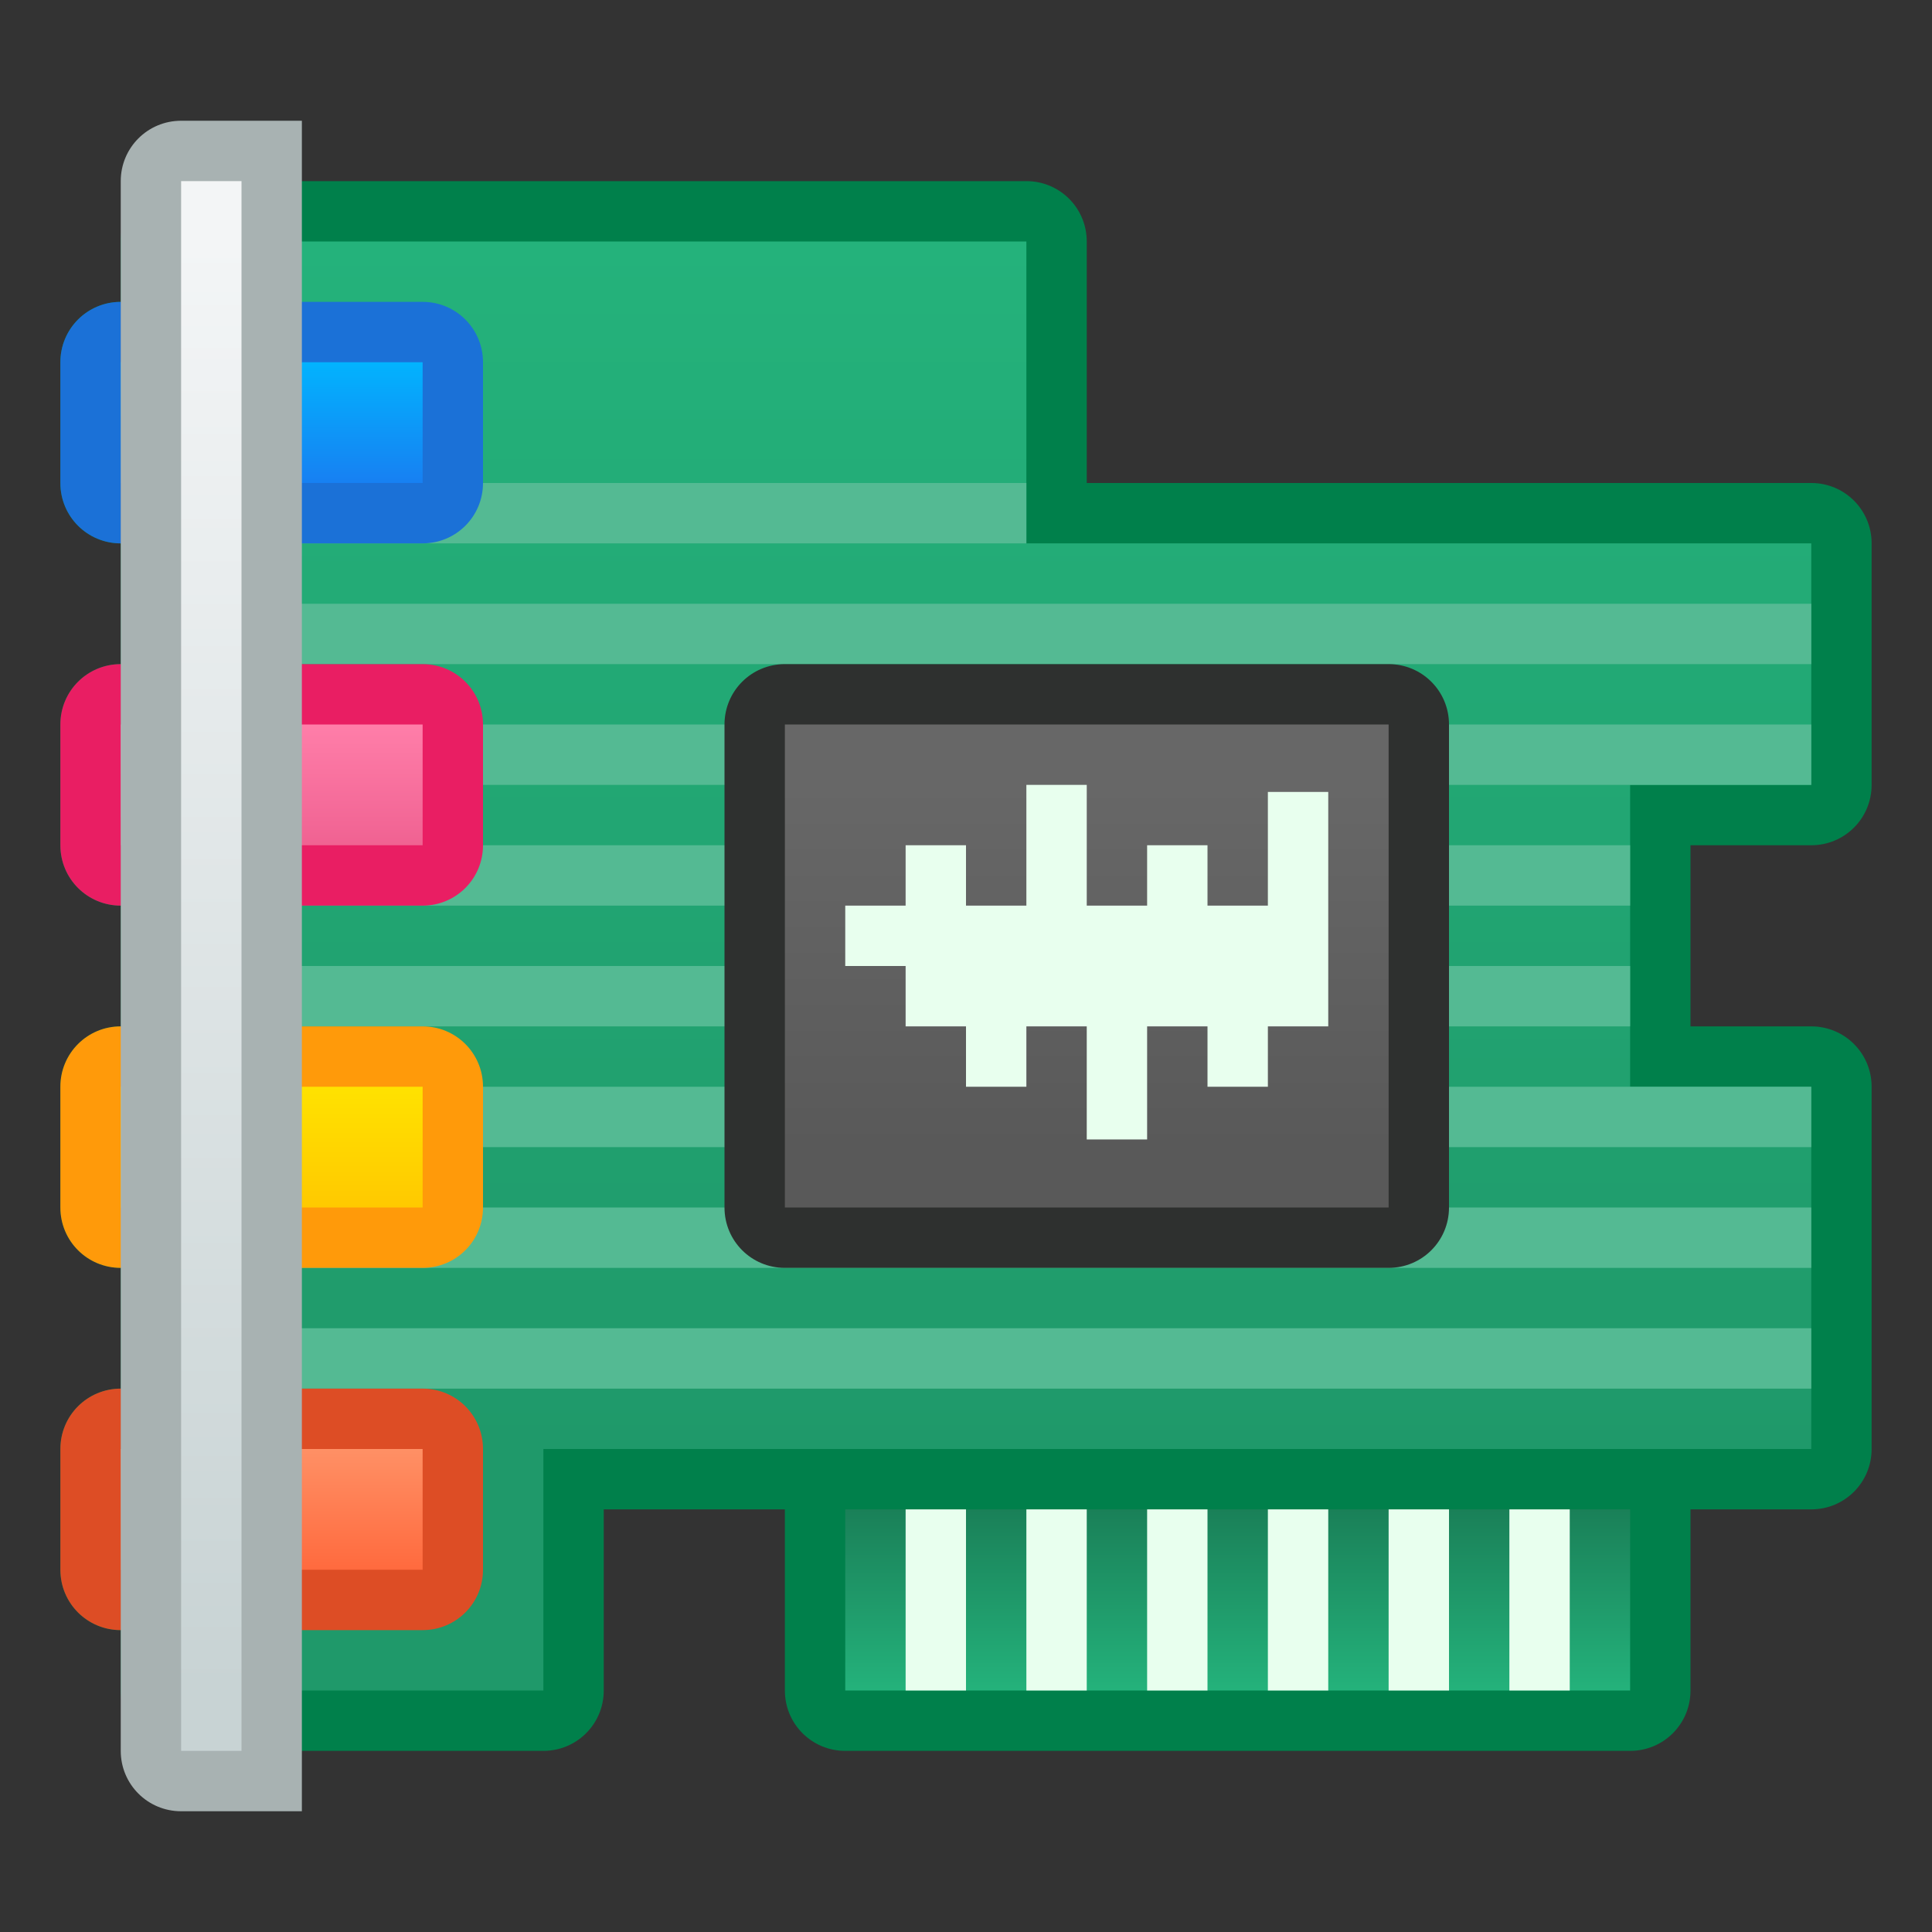 <?xml version="1.0" encoding="UTF-8" standalone="no"?>
<!-- Created with Inkscape (http://www.inkscape.org/) -->

<svg
   xmlns:dc="http://purl.org/dc/elements/1.1/"
   xmlns:cc="http://creativecommons.org/ns#"
   xmlns:rdf="http://www.w3.org/1999/02/22-rdf-syntax-ns#"
   xmlns:svg="http://www.w3.org/2000/svg"
   xmlns="http://www.w3.org/2000/svg"
   xmlns:xlink="http://www.w3.org/1999/xlink"
   xmlns:sodipodi="http://sodipodi.sourceforge.net/DTD/sodipodi-0.dtd"
   xmlns:inkscape="http://www.inkscape.org/namespaces/inkscape"
   width="32"
   height="32"
   viewBox="0 0 32 32"
   version="1.1"
   id="svg8"
   inkscape:version="0.92.2 2405546, 2018-03-11"
   sodipodi:docname="audio-card.svg">
  <rect x="0" y="0" width="32" height="32" fill="#333333" stroke="none"/>
  <title
     id="title7895">Antu icon Theme</title>
  <defs
     id="defs2">
    <linearGradient
       inkscape:collect="always"
       xlink:href="#linearGradient825"
       id="linearGradient1123"
       x1="16"
       y1="24"
       x2="16"
       y2="4"
       gradientUnits="userSpaceOnUse" />
    <linearGradient
       id="linearGradient825"
       inkscape:collect="always">
      <stop
         id="stop821"
         offset="0"
         style="stop-color:#1f996a;stop-opacity:1" />
      <stop
         id="stop823"
         offset="1"
         style="stop-color:#24b27b;stop-opacity:1" />
    </linearGradient>
    <linearGradient
       inkscape:collect="always"
       xlink:href="#linearGradient1761"
       id="linearGradient1755"
       x1="44"
       y1="342.65"
       x2="44"
       y2="339.65"
       gradientUnits="userSpaceOnUse"
       gradientTransform="translate(0,-682.3)" />
    <linearGradient
       inkscape:collect="always"
       id="linearGradient1761">
      <stop
         style="stop-color:#1a8058;stop-opacity:1"
         offset="0"
         id="stop1757" />
      <stop
         style="stop-color:#24b27b;stop-opacity:1"
         offset="1"
         id="stop1759" />
    </linearGradient>
    <linearGradient
       inkscape:collect="always"
       xlink:href="#linearGradient880"
       id="linearGradient1413"
       x1="42"
       y1="333.65"
       x2="42"
       y2="327.65"
       gradientUnits="userSpaceOnUse"
       gradientTransform="translate(0,-3.8964844e-6)" />
    <linearGradient
       id="linearGradient880"
       inkscape:collect="always">
      <stop
         id="stop876"
         offset="0"
         style="stop-color:#595959;stop-opacity:1" />
      <stop
         id="stop878"
         offset="1"
         style="stop-color:#676767;stop-opacity:1" />
    </linearGradient>
    <linearGradient
       inkscape:collect="always"
       xlink:href="#linearGradient4565"
       id="linearGradient1651"
       x1="28"
       y1="322.65"
       x2="28"
       y2="320.65"
       gradientUnits="userSpaceOnUse" />
    <linearGradient
       inkscape:collect="always"
       id="linearGradient4565">
      <stop
         style="stop-color:#1780f2;stop-opacity:1"
         offset="0"
         id="stop4561" />
      <stop
         style="stop-color:#02b3fe;stop-opacity:1"
         offset="1"
         id="stop4563" />
    </linearGradient>
    <linearGradient
       inkscape:collect="always"
       xlink:href="#linearGradient4582-2"
       id="linearGradient1661"
       x1="28"
       y1="328.65"
       x2="28"
       y2="326.65"
       gradientUnits="userSpaceOnUse" />
    <linearGradient
       id="linearGradient4582-2"
       inkscape:collect="always">
      <stop
         id="stop4578-0"
         offset="0"
         style="stop-color:#f06292;stop-opacity:1" />
      <stop
         id="stop4580-68"
         offset="1"
         style="stop-color:#ff7ea9;stop-opacity:1" />
    </linearGradient>
    <linearGradient
       inkscape:collect="always"
       xlink:href="#linearGradient4627"
       id="linearGradient1671"
       x1="28"
       y1="334.65"
       x2="28"
       y2="332.65"
       gradientUnits="userSpaceOnUse" />
    <linearGradient
       id="linearGradient4627"
       inkscape:collect="always">
      <stop
         id="stop4623"
         offset="0"
         style="stop-color:#ffc900;stop-opacity:1" />
      <stop
         id="stop4625"
         offset="1"
         style="stop-color:#ffe200;stop-opacity:1" />
    </linearGradient>
    <linearGradient
       inkscape:collect="always"
       xlink:href="#linearGradient4622"
       id="linearGradient1681"
       x1="28"
       y1="340.65"
       x2="28"
       y2="338.65"
       gradientUnits="userSpaceOnUse" />
    <linearGradient
       inkscape:collect="always"
       id="linearGradient4622">
      <stop
         style="stop-color:#ff6a3e;stop-opacity:1"
         offset="0"
         id="stop4618" />
      <stop
         style="stop-color:#ff9065;stop-opacity:1"
         offset="1"
         id="stop4620" />
    </linearGradient>
    <linearGradient
       inkscape:collect="always"
       xlink:href="#linearGradient4582-3"
       id="linearGradient1860"
       x1="28"
       y1="342.65"
       x2="28"
       y2="318.65"
       gradientUnits="userSpaceOnUse" />
    <linearGradient
       inkscape:collect="always"
       id="linearGradient4582-3">
      <stop
         style="stop-color:#c8d3d4;stop-opacity:1"
         offset="0"
         id="stop4578-5" />
      <stop
         style="stop-color:#f3f5f6;stop-opacity:1"
         offset="1"
         id="stop4580-6" />
    </linearGradient>
  </defs>
  <sodipodi:namedview
     id="base"
     pagecolor="#ffffff"
     bordercolor="#666666"
     borderopacity="1.0"
     inkscape:pageopacity="0.0"
     inkscape:pageshadow="2"
     inkscape:zoom="0.98994949"
     inkscape:cx="170.30264"
     inkscape:cy="8.8349371"
     inkscape:document-units="px"
     inkscape:current-layer="layer1"
     showgrid="true"
     units="px"
     inkscape:window-width="1360"
     inkscape:window-height="711"
     inkscape:window-x="0"
     inkscape:window-y="28"
     inkscape:window-maximized="1"
     objecttolerance="10"
     gridtolerance="10"
     guidetolerance="10"
     inkscape:snap-bbox="true"
     inkscape:bbox-paths="true"
     inkscape:bbox-nodes="true"
     inkscape:snap-bbox-edge-midpoints="true"
     inkscape:snap-bbox-midpoints="true"
     inkscape:object-paths="true"
     inkscape:snap-intersection-paths="true">
    <inkscape:grid
       type="xygrid"
       id="grid7897"
       empspacing="4" />
  </sodipodi:namedview>
  <g
     inkscape:label="Capa 1"
     inkscape:groupmode="layer"
     id="layer1"
     transform="translate(0,-282.65)">
    <g
       transform="translate(-24,-32)"
       id="g1894">
      <path
         sodipodi:nodetypes="sscssccssccsscccsscssssccsssscssssccssssccsss"
         inkscape:connector-curvature="0"
         id="rect1047"
         transform="translate(24,314.65)"
         d="M 3,3 C 2.446,3 2,3.446 2,4 V 5 C 1.446,5 1,5.446 1,6 v 2 c 0,0.554 0.446,1 1,1 v 2 c -0.554,0 -1,0.446 -1,1 v 2 c 0,0.554 0.446,1 1,1 v 2 c -0.554,0 -1,0.446 -1,1 v 2 c 0,0.554 0.446,1 1,1 v 1 1 c -0.554,0 -1,0.446 -1,1 v 2 c 0,0.554 0.446,1 1,1 v 1 c 0,0.554 0.446,1 1,1 h 6 c 0.554,0 1,-0.446 1,-1 v -3 h 3 v 3 c 0,0.554 0.446,1 1,1 h 13 c 0.554,0 1,-0.446 1,-1 v -3 h 2 c 0.554,0 1,-0.446 1,-1 v -6 c 0,-0.554 -0.446,-1 -1,-1 h -2 v -3 h 2 c 0.554,0 1,-0.446 1,-1 V 9 C 31,8.446 30.554,8 30,8 H 27 18 V 4 C 18,3.446 17.554,3 17,3 Z"
         style="opacity:1;vector-effect:none;fill:#00804b;fill-opacity:1;stroke:none;stroke-width:2;stroke-linecap:round;stroke-linejoin:round;stroke-miterlimit:4;stroke-dasharray:none;stroke-dashoffset:0;stroke-opacity:1" />
      <path
         sodipodi:nodetypes="cccccccccccccccccccccccccccccccccc"
         inkscape:connector-curvature="0"
         transform="translate(24,314.65)"
         id="rect1087"
         d="M 3,4 V 6 H 2 v 2 h 1 v 4 H 2 v 2 h 1 v 4 H 2 v 2 h 1 v 4 H 2 v 2 h 1 v 2 h 6 v -4 h 5 13 1 2 v -4 -2 h -3 v -4 -1 h 3 V 9 H 17 V 4 Z"
         style="opacity:1;vector-effect:none;fill:url(#linearGradient1123);fill-opacity:1;stroke:none;stroke-width:2;stroke-linecap:round;stroke-linejoin:round;stroke-miterlimit:4;stroke-dasharray:none;stroke-dashoffset:0;stroke-opacity:1" />
      <path
         inkscape:connector-curvature="0"
         id="rect1781"
         transform="translate(24,314.65)"
         d="M 4,8 V 9 H 17 V 8 Z m -1,2 v 1 h 27 v -1 z m 0,2 v 1 h 27 v -1 z m 0,2 v 1 h 24 v -1 z m 0,2 v 1 h 24 v -1 z m 0,2 v 1 h 27 v -1 z m 0,2 v 1 h 27 v -1 z m 0,2 v 1 h 27 v -1 z"
         style="opacity:1;vector-effect:none;fill:#54ba93;fill-opacity:1;stroke:none;stroke-width:2;stroke-linecap:round;stroke-linejoin:round;stroke-miterlimit:4;stroke-dasharray:none;stroke-dashoffset:0;stroke-opacity:1" />
      <path
         inkscape:connector-curvature="0"
         id="rect1125"
         d="m 26,337.65 h 5 c 0.554,0 1,0.446 1,1 v 2 c 0,0.554 -0.446,1 -1,1 h -5 c -0.554,0 -1,-0.446 -1,-1 v -2 c 0,-0.554 0.446,-1 1,-1 z"
         style="opacity:1;vector-effect:none;fill:#dd4d25;fill-opacity:1;stroke:none;stroke-width:2;stroke-linecap:round;stroke-linejoin:round;stroke-miterlimit:4;stroke-dasharray:none;stroke-dashoffset:0;stroke-opacity:1" />
      <path
         inkscape:connector-curvature="0"
         id="rect1125-3"
         d="m 26,331.65 h 5 c 0.554,0 1,0.446 1,1 v 2 c 0,0.554 -0.446,1 -1,1 h -5 c -0.554,0 -1,-0.446 -1,-1 v -2 c 0,-0.554 0.446,-1 1,-1 z"
         style="opacity:1;vector-effect:none;fill:#ff9a0a;fill-opacity:1;stroke:none;stroke-width:2;stroke-linecap:round;stroke-linejoin:round;stroke-miterlimit:4;stroke-dasharray:none;stroke-dashoffset:0;stroke-opacity:1" />
      <path
         inkscape:connector-curvature="0"
         id="rect1125-6"
         d="m 26,325.65 h 5 c 0.554,0 1,0.446 1,1 v 2 c 0,0.554 -0.446,1 -1,1 h -5 c -0.554,0 -1,-0.446 -1,-1 v -2 c 0,-0.554 0.446,-1 1,-1 z"
         style="opacity:1;vector-effect:none;fill:#e91e63;fill-opacity:1;stroke:none;stroke-width:2;stroke-linecap:round;stroke-linejoin:round;stroke-miterlimit:4;stroke-dasharray:none;stroke-dashoffset:0;stroke-opacity:1" />
      <path
         inkscape:connector-curvature="0"
         id="rect1125-0"
         d="m 26,319.65 h 5 c 0.554,0 1,0.446 1,1 v 2 c 0,0.554 -0.446,1 -1,1 h -5 c -0.554,0 -1,-0.446 -1,-1 v -2 c 0,-0.554 0.446,-1 1,-1 z"
         style="opacity:1;vector-effect:none;fill:#1b71d7;fill-opacity:1;stroke:none;stroke-width:2;stroke-linecap:round;stroke-linejoin:round;stroke-miterlimit:4;stroke-dasharray:none;stroke-dashoffset:0;stroke-opacity:1" />
      <path
         inkscape:connector-curvature="0"
         id="rect1157"
         d="m 37,325.65 h 10 c 0.554,0 1,0.446 1,1 v 8 c 0,0.554 -0.446,1 -1,1 H 37 c -0.554,0 -1,-0.446 -1,-1 v -8 c 0,-0.554 0.446,-1 1,-1 z"
         style="opacity:1;vector-effect:none;fill:#2e302f;fill-opacity:1;stroke:none;stroke-width:2;stroke-linecap:round;stroke-linejoin:round;stroke-miterlimit:4;stroke-dasharray:none;stroke-dashoffset:0;stroke-opacity:1" />
      <path
         inkscape:connector-curvature="0"
         id="rect1689"
         d="m 38,-342.65 h 13 v 3 H 38 Z"
         style="opacity:1;vector-effect:none;fill:url(#linearGradient1755);fill-opacity:1;stroke:none;stroke-width:2;stroke-linecap:round;stroke-linejoin:round;stroke-miterlimit:4;stroke-dasharray:none;stroke-dashoffset:0;stroke-opacity:1"
         transform="scale(1,-1)" />
      <path
         sodipodi:nodetypes="ccccccccccccccccccccccccccccsc"
         inkscape:connector-curvature="0"
         id="rect1161"
         transform="translate(24,314.65)"
         d="m 15,25 v 3 h 1 v -3 z m 2,0 v 3 h 1 v -3 z m 2,0 v 3 h 1 v -3 z m 2,0 v 3 h 1 v -3 z m 2,0 v 3 h 1 v -3 z m 2,0 v 3 h 1 v -3 z"
         style="opacity:1;vector-effect:none;fill:#e8ffee;fill-opacity:1;stroke:none;stroke-width:2;stroke-linecap:round;stroke-linejoin:round;stroke-miterlimit:4;stroke-dasharray:none;stroke-dashoffset:0;stroke-opacity:1" />
      <path
         inkscape:connector-curvature="0"
         id="rect1159"
         d="m 37,326.65 h 10 v 8 H 37 Z"
         style="opacity:1;vector-effect:none;fill:url(#linearGradient1413);fill-opacity:1;stroke:none;stroke-width:2;stroke-linecap:round;stroke-linejoin:round;stroke-miterlimit:4;stroke-dasharray:none;stroke-dashoffset:0;stroke-opacity:1" />
      <path
         inkscape:connector-curvature="0"
         id="rect1643"
         d="m 26,320.65 h 5 v 2 h -5 z"
         style="opacity:1;vector-effect:none;fill:url(#linearGradient1651);fill-opacity:1;stroke:none;stroke-width:2;stroke-linecap:round;stroke-linejoin:round;stroke-miterlimit:4;stroke-dasharray:none;stroke-dashoffset:0;stroke-opacity:1" />
      <path
         inkscape:connector-curvature="0"
         id="rect1653"
         d="m 26,326.65 h 5 v 2 h -5 z"
         style="opacity:1;vector-effect:none;fill:url(#linearGradient1661);fill-opacity:1;stroke:none;stroke-width:2;stroke-linecap:round;stroke-linejoin:round;stroke-miterlimit:4;stroke-dasharray:none;stroke-dashoffset:0;stroke-opacity:1" />
      <path
         inkscape:connector-curvature="0"
         id="rect1663"
         d="m 26,332.65 h 5 v 2 h -5 z"
         style="opacity:1;vector-effect:none;fill:url(#linearGradient1671);fill-opacity:1;stroke:none;stroke-width:2;stroke-linecap:round;stroke-linejoin:round;stroke-miterlimit:4;stroke-dasharray:none;stroke-dashoffset:0;stroke-opacity:1" />
      <path
         inkscape:connector-curvature="0"
         id="rect1673"
         d="m 26,338.65 h 5 v 2 h -5 z"
         style="opacity:1;vector-effect:none;fill:url(#linearGradient1681);fill-opacity:1;stroke:none;stroke-width:2;stroke-linecap:round;stroke-linejoin:round;stroke-miterlimit:4;stroke-dasharray:none;stroke-dashoffset:0;stroke-opacity:1" />
      <path
         inkscape:connector-curvature="0"
         id="rect1764"
         transform="translate(24,314.65)"
         d="m 17,13 v 2 h -1 v -1 h -1 v 1 h -1 v 1 h 1 v 1 h 1 v 1 h 1 v -1 h 1 v 1.873 h 1 V 17 h 1 v 1 h 1 v -1 h 1 V 13.117 H 21 V 15 h -1 v -1 h -1 v 1 h -1 v -2 z"
         style="opacity:1;vector-effect:none;fill:#e8ffee;fill-opacity:1;stroke:none;stroke-width:2;stroke-linecap:round;stroke-linejoin:round;stroke-miterlimit:4;stroke-dasharray:none;stroke-dashoffset:0;stroke-opacity:1" />
      <path
         sodipodi:nodetypes="ssssccccccs"
         inkscape:connector-curvature="0"
         id="rect1847"
         transform="translate(24,314.65)"
         d="M 3,2 C 2.446,2 2,2.446 2,3 v 26 c 0,0.554 0.446,1 1,1 H 4 5 V 29 3 2 H 4 Z"
         style="opacity:1;vector-effect:none;fill:#a8b2b2;fill-opacity:1;stroke:none;stroke-width:2;stroke-linecap:round;stroke-linejoin:round;stroke-miterlimit:4;stroke-dasharray:none;stroke-dashoffset:0;stroke-opacity:1" />
      <path
         inkscape:connector-curvature="0"
         id="rect1852"
         d="m 27,317.65 h 1 v 26 h -1 z"
         style="opacity:1;vector-effect:none;fill:url(#linearGradient1860);fill-opacity:1;stroke:none;stroke-width:2;stroke-linecap:round;stroke-linejoin:round;stroke-miterlimit:4;stroke-dasharray:none;stroke-dashoffset:0;stroke-opacity:1" />
    </g>
  </g>
</svg>
